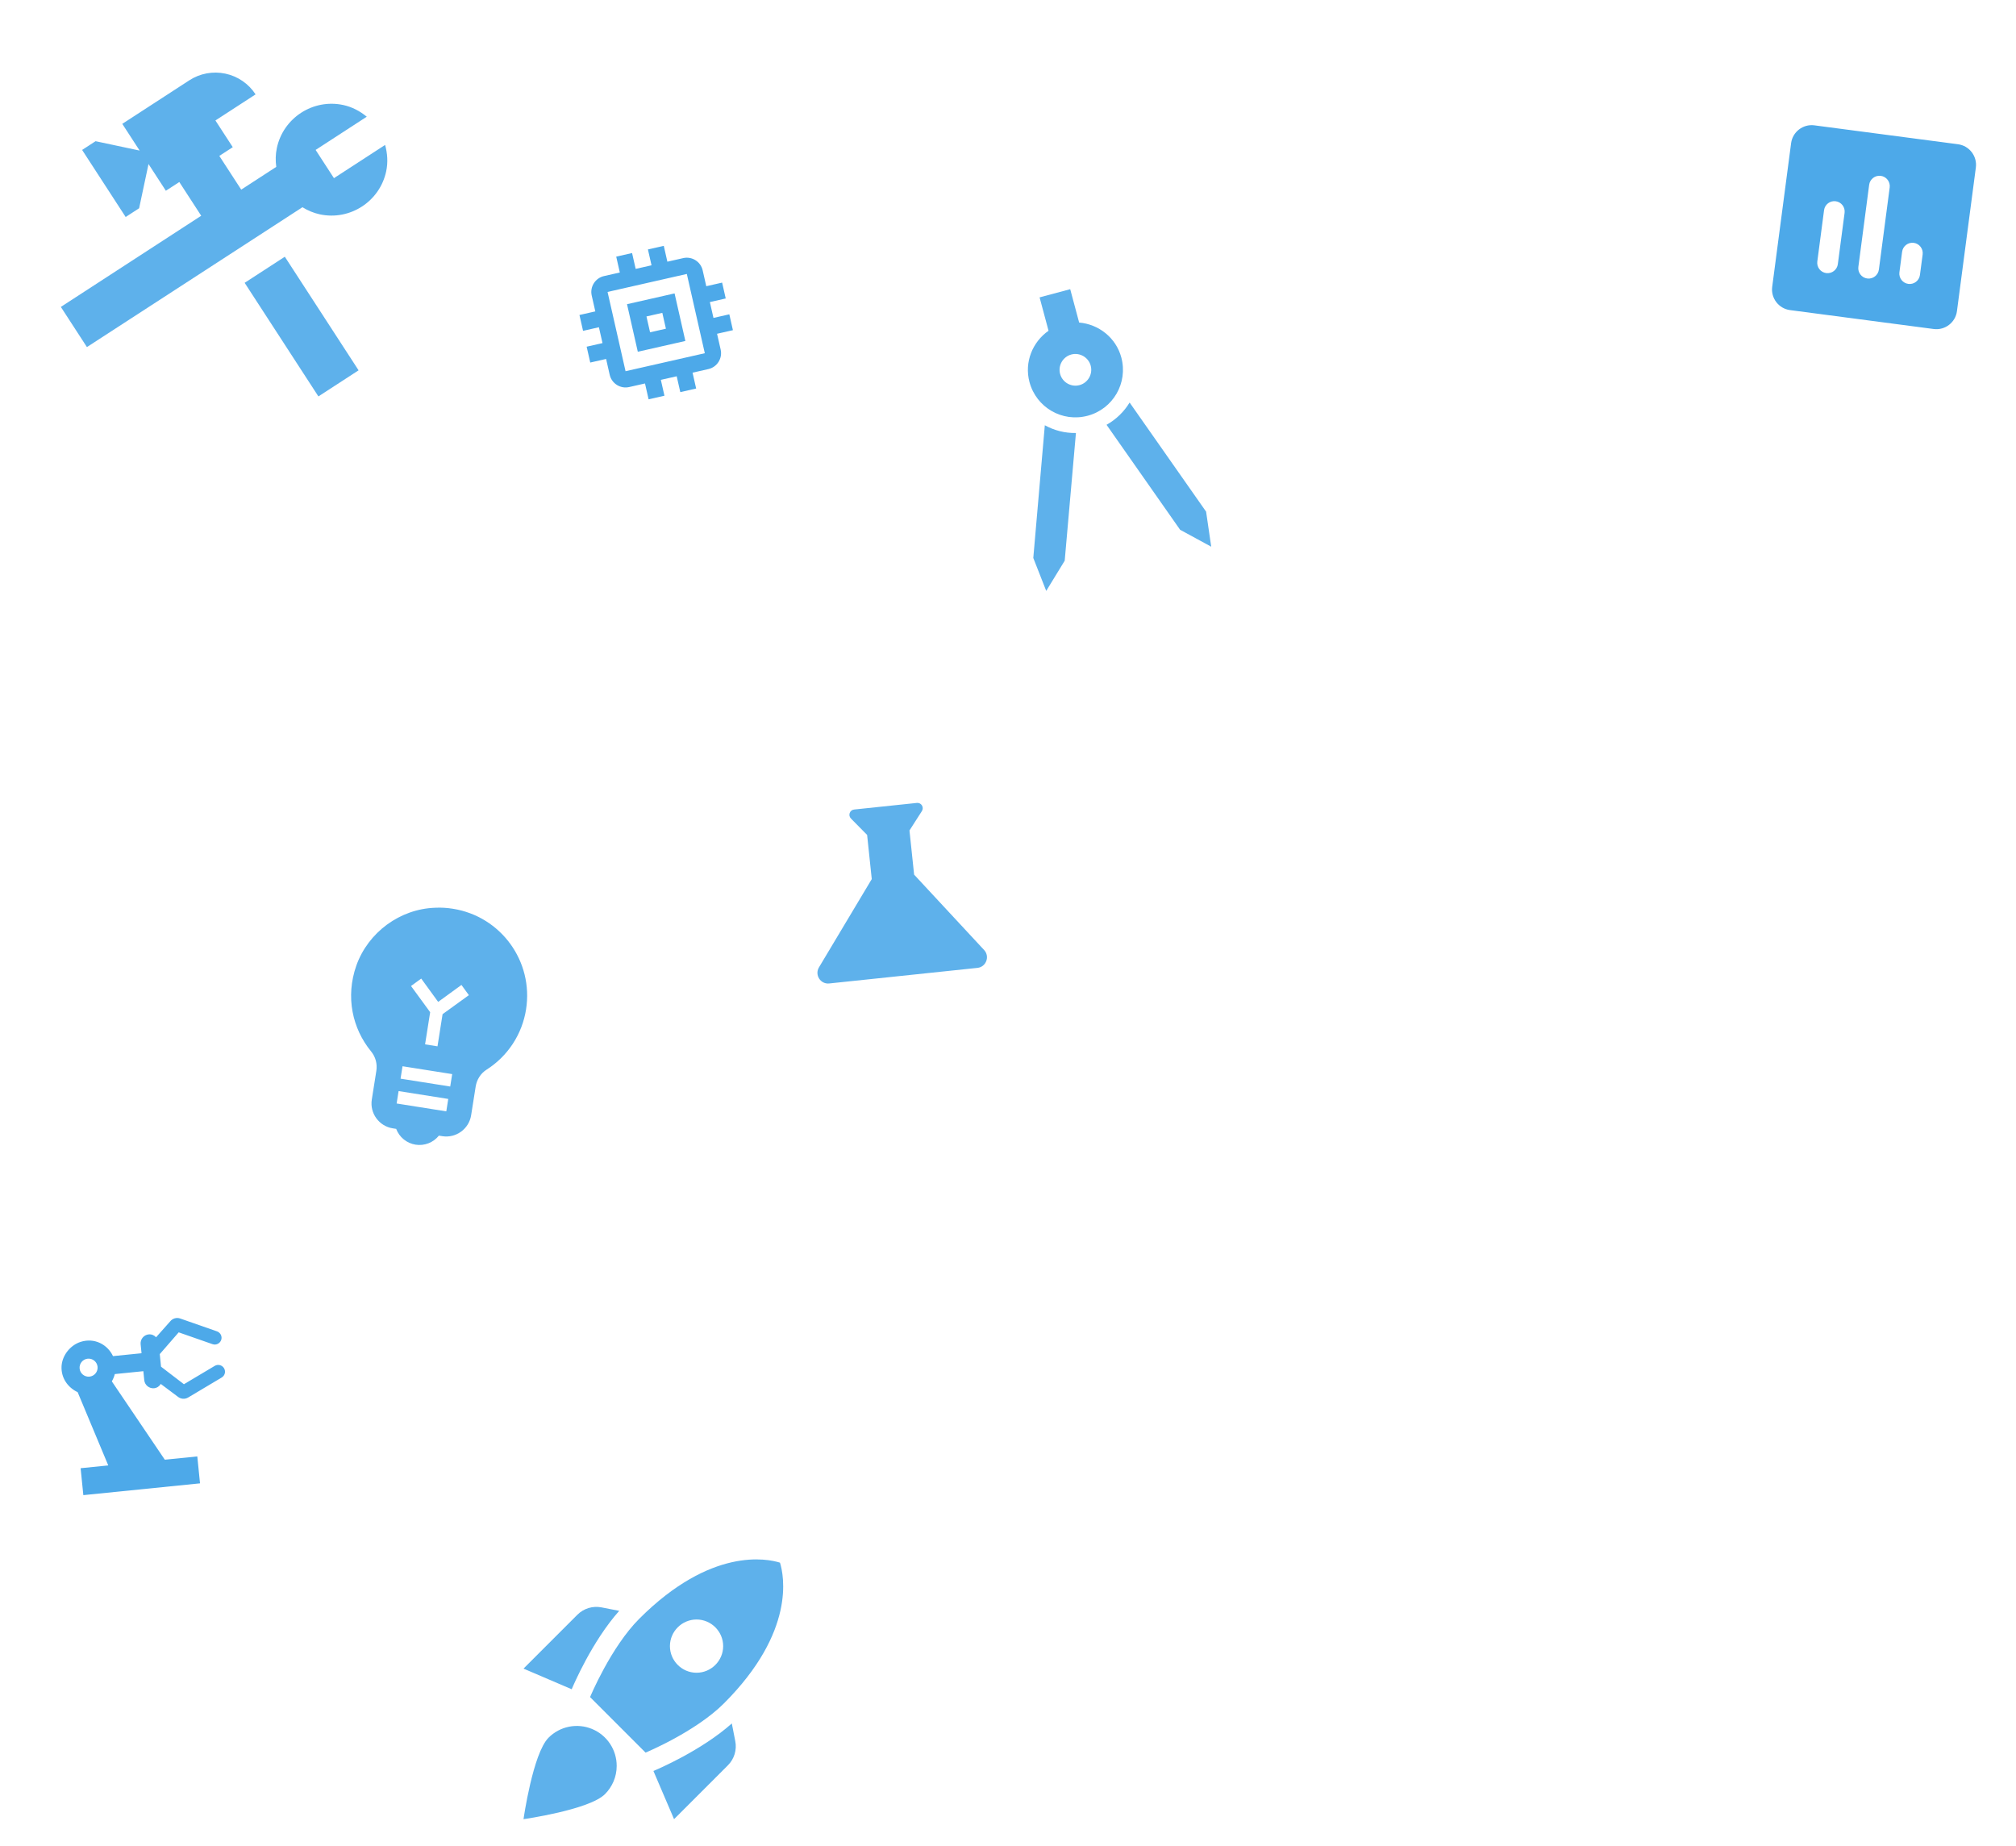 <svg width="568" height="520" viewBox="0 0 568 520" fill="none" xmlns="http://www.w3.org/2000/svg">
<path d="M60.496 384.801L51.822 389.969L45.37 385.027L45.013 381.486L50.345 375.353L59.878 378.682C60.885 379.04 61.954 378.497 62.315 377.516C62.673 376.509 62.131 375.44 61.149 375.079L50.769 371.453C50.276 371.279 49.742 371.261 49.239 371.404C48.736 371.546 48.29 371.841 47.962 372.247L43.971 376.738C43.712 376.45 43.39 376.227 43.03 376.086C42.67 375.944 42.281 375.89 41.896 375.926C40.505 376.066 39.482 377.319 39.623 378.71L39.878 381.239L31.837 382.051C30.278 378.76 26.604 376.781 22.695 378.045C19.826 378.973 17.578 381.755 17.348 384.793C17.129 388.187 19.142 390.921 21.878 392.203L30.503 412.841L22.714 413.628L23.481 421.215L56.355 417.893L55.588 410.307L46.434 411.232L31.508 389.161C31.876 388.51 32.166 387.843 32.348 387.109L40.389 386.296L40.645 388.825C40.785 390.216 42.038 391.239 43.429 391.098C44.238 391.017 44.906 390.541 45.299 389.888L50.108 393.489C50.944 394.171 52.102 394.258 53.017 393.706L62.462 388.077C63.377 387.525 63.669 386.371 63.117 385.456C62.856 385.023 62.433 384.71 61.942 384.587C61.451 384.465 60.931 384.542 60.496 384.801ZM25.217 387.829C23.826 387.97 22.573 386.947 22.432 385.556C22.292 384.165 23.315 382.912 24.706 382.772C26.096 382.631 27.349 383.654 27.49 385.045C27.63 386.436 26.607 387.689 25.217 387.829Z" fill="#4DA9E9" style="mix-blend-mode:multiply"/>
<g clip-path="url(#clip0_183_9200)">
<path d="M68.928 79.677L80.248 72.326L101.031 104.328L89.71 111.68L68.928 79.677ZM90.128 60.39C98.623 62.195 107.003 56.754 108.808 48.258C109.351 45.706 109.152 43.179 108.501 40.832L94.09 50.191L88.926 42.238L103.336 32.88C101.457 31.33 99.23 30.121 96.677 29.578C88.182 27.772 79.802 33.214 77.997 41.709C77.613 43.514 77.6 45.305 77.836 47.012L67.962 53.424L61.792 43.923L65.582 41.463L60.694 33.937L72.01 26.589C70.059 23.59 66.998 21.488 63.499 20.744C59.999 20 56.348 20.675 53.346 22.622L34.453 34.892L39.34 42.417L26.927 39.779L23.137 42.24L35.407 61.134L39.197 58.673L41.845 46.216L46.732 53.742L50.521 51.281L56.691 60.781L17.142 86.465L24.49 97.78L85.218 58.38C86.681 59.289 88.323 60.006 90.128 60.39Z" fill="#4DA9E9" fill-opacity="0.9" style="mix-blend-mode:multiply"/>
</g>
<path d="M551.668 40.639L511.184 35.31C508.003 34.891 505.058 37.151 504.639 40.332L499.31 80.816C498.891 83.997 501.151 86.942 504.332 87.361L544.816 92.69C547.997 93.109 550.942 90.849 551.361 87.668L556.69 47.184C557.109 44.003 554.849 41.058 551.668 40.639ZM514.53 76.936C512.939 76.727 511.809 75.254 512.019 73.664L513.922 59.205C514.131 57.615 515.604 56.485 517.194 56.694C518.785 56.903 519.915 58.376 519.705 59.966L517.802 74.425C517.593 76.015 516.12 77.145 514.53 76.936ZM526.097 78.459C524.506 78.249 523.376 76.777 523.586 75.186L526.631 52.053C526.84 50.462 528.313 49.332 529.903 49.541C531.494 49.751 532.624 51.223 532.414 52.814L529.369 75.948C529.16 77.538 527.687 78.668 526.097 78.459ZM537.664 79.981C536.073 79.772 534.943 78.299 535.153 76.709L535.914 70.925C536.123 69.335 537.596 68.205 539.186 68.414C540.777 68.624 541.907 70.096 541.697 71.687L540.936 77.47C540.727 79.061 539.254 80.191 537.664 79.981Z" fill="#4DA9E9" style="mix-blend-mode:multiply"/>
<path d="M277.278 267.649L257.549 246.405L256.242 233.963L259.74 228.498C260.412 227.432 259.575 226.072 258.322 226.203L240.659 228.06C239.406 228.192 238.87 229.696 239.75 230.599L244.307 235.218L245.615 247.659L230.734 272.541C229.479 274.664 231.177 277.321 233.623 277.064L275.393 272.674C277.84 272.416 278.947 269.464 277.278 267.649Z" fill="#4DA9E9" fill-opacity="0.9" style="mix-blend-mode:multiply"/>
<path d="M291.127 157.19L294.77 166.474L299.977 157.961L303.14 121.987C300.011 122.039 297.031 121.266 294.375 119.806L291.127 157.19ZM318.265 113.404C316.695 115.997 314.458 118.168 311.765 119.676L332.492 149.249L341.257 154.018L339.813 144.144L318.265 113.404ZM315.929 100.719C314.427 95.113 309.534 91.34 304.046 90.869L301.527 81.468L292.902 83.779L295.421 93.18C290.904 96.332 288.553 102.046 290.055 107.652C291.973 114.811 299.3 119.041 306.459 117.123C313.617 115.204 317.848 107.878 315.929 100.719ZM304.148 108.498C301.776 109.133 299.315 107.713 298.68 105.341C298.044 102.969 299.465 100.509 301.837 99.873C304.209 99.238 306.669 100.658 307.305 103.03C307.94 105.402 306.52 107.862 304.148 108.498Z" fill="#4DA9E9" fill-opacity="0.9" style="mix-blend-mode:multiply"/>
<path d="M127.601 256.017C125.992 255.762 124.326 255.642 122.626 255.731C112.678 256.058 103.748 262.641 100.401 272.008C97.277 280.873 99.307 289.8 104.536 296.185C105.83 297.752 106.341 299.733 106.031 301.692L104.753 309.773C104.144 313.621 106.794 317.268 110.642 317.876L111.621 318.031C112.059 319.189 112.795 320.21 113.754 320.991C114.714 321.772 115.863 322.285 117.085 322.479C118.307 322.672 119.559 322.539 120.713 322.092C121.867 321.645 122.882 320.901 123.655 319.935L124.635 320.09C128.482 320.699 132.129 318.049 132.738 314.201L134.016 306.12C134.321 304.196 135.389 302.429 137.063 301.367C140.023 299.491 142.549 297.006 144.472 294.076C146.395 291.146 147.67 287.84 148.214 284.378C150.356 270.84 141.139 258.159 127.601 256.017ZM125.741 313.094L111.749 310.88L112.302 307.382L126.295 309.596L125.741 313.094ZM126.848 306.098L112.856 303.884L113.409 300.386L127.402 302.6L126.848 306.098ZM124.695 285.713L123.262 294.773L119.764 294.22L121.197 285.159L115.803 277.78L118.679 275.689L123.45 282.253L130.013 277.482L132.104 280.359L124.695 285.713Z" fill="#4DA9E9" fill-opacity="0.9" style="mix-blend-mode:multiply"/>
<path d="M174.462 453.813C166.812 462.4 161.562 474.737 161.075 475.9L147.5 470.087L162.688 454.9C164.45 453.138 167 452.35 169.475 452.838L174.462 453.813ZM181.887 493.75C181.887 493.75 195.912 487.938 203.975 479.875C224.225 459.625 220.85 443.8 219.762 440.238C216.2 439.113 200.375 435.775 180.125 456.025C172.062 464.088 166.25 478.112 166.25 478.112L181.887 493.75ZM206.187 485.538C197.6 493.188 185.262 498.437 184.1 498.925L189.912 512.5L205.1 497.313C206.862 495.55 207.65 493 207.162 490.525L206.187 485.538ZM173.75 497.5C173.75 500.612 172.475 503.425 170.45 505.45C166.025 509.875 147.5 512.5 147.5 512.5C147.5 512.5 150.125 493.975 154.55 489.55C156.12 487.971 158.125 486.895 160.308 486.457C162.492 486.02 164.756 486.241 166.813 487.093C168.871 487.945 170.628 489.389 171.864 491.242C173.099 493.095 173.755 495.273 173.75 497.5ZM188.75 463.75C188.75 459.625 192.125 456.25 196.25 456.25C200.375 456.25 203.75 459.625 203.75 463.75C203.75 467.875 200.375 471.25 196.25 471.25C192.125 471.25 188.75 467.875 188.75 463.75Z" fill="#4DA9E9" fill-opacity="0.9" style="mix-blend-mode:multiply"/>
<path d="M190.057 82.659L176.659 85.699L179.699 99.098L193.098 96.057L190.057 82.659ZM187.618 92.604L183.152 93.618L182.138 89.152L186.605 88.138L187.618 92.604ZM204.469 84.084L203.456 79.618L198.99 80.632L197.976 76.165C197.419 73.709 194.953 72.155 192.497 72.713L188.03 73.726L187.017 69.26L182.551 70.273L183.564 74.74L179.098 75.753L178.084 71.287L173.618 72.3L174.632 76.767L170.166 77.78C167.709 78.338 166.155 80.803 166.713 83.26L167.726 87.726L163.26 88.74L164.274 93.206L168.74 92.192L169.753 96.658L165.287 97.672L166.301 102.138L170.767 101.125L171.78 105.591C172.338 108.047 174.804 109.601 177.26 109.043L181.726 108.03L182.74 112.496L187.206 111.483L186.192 107.016L190.659 106.003L191.672 110.469L196.138 109.456L195.125 104.989L199.591 103.976C202.047 103.419 203.601 100.953 203.044 98.496L202.03 94.03L206.496 93.017L205.483 88.55L201.017 89.564L200.003 85.098L204.469 84.084ZM198.577 99.51L176.247 104.577L171.179 82.246L193.51 77.179L198.577 99.51Z" fill="#4DA9E9" style="mix-blend-mode:multiply"/>
<defs>
<clipPath id="clip0_183_9200">
<rect width="108" height="108" fill="white" transform="translate(22.455) rotate(12)"/>
</clipPath>
</defs>
</svg>
